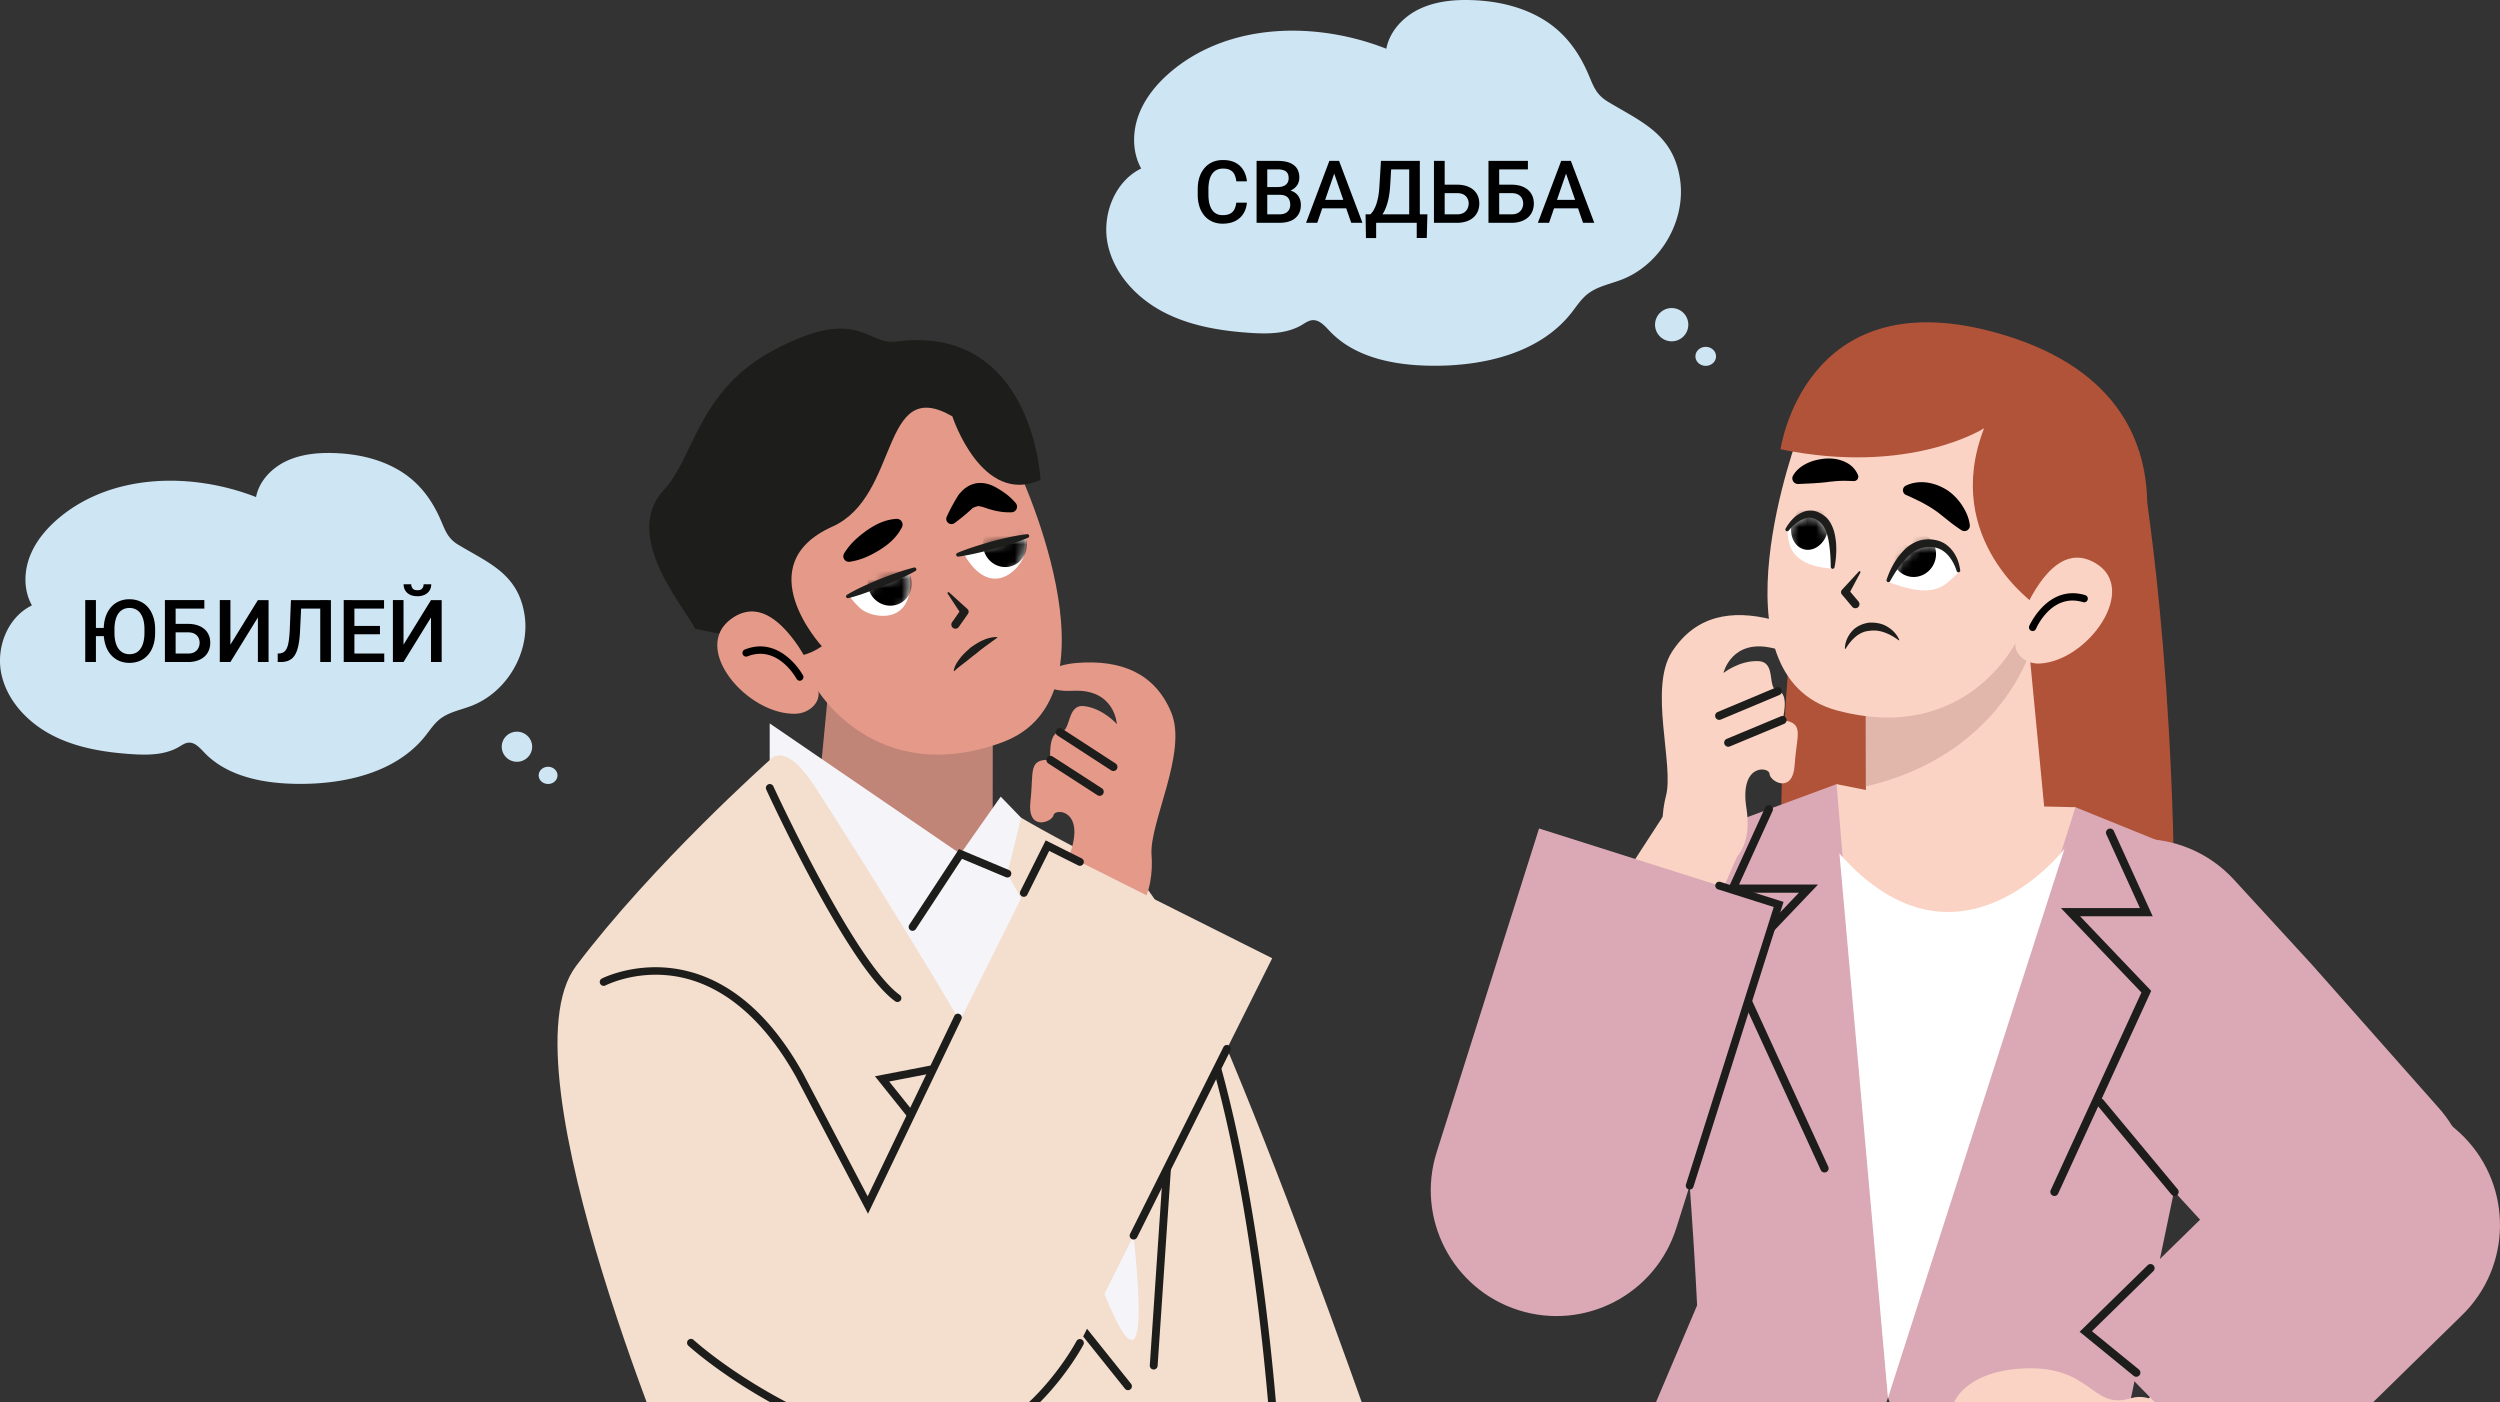 <svg xmlns="http://www.w3.org/2000/svg" width="287" height="161" fill="none" class="styles_icon__pUY_O">
    <rect width="100%" height="100%" fill="#333333" stroke="none"/>
    <path fill="#C18578"
          d="m113.941 84.99-.019 17.25c-.008 7.064-6.836 12.107-13.578 10.029a10.505 10.505 0 0 1-7.358-11.044l2.688-28.04 9.823-1.302z"></path>
    <path fill="#C18578"
          d="m95.156 78.576.516-5.391 7.284-.965 4.159 2.176 6.825 10.592-.01 8.884c-15.162-3.51-18.773-15.295-18.774-15.296"></path>
    <path fill="#E59A89"
          d="M93.723 79.023s-2.426-3.34-4.934-7.581c-4.232-7.155-6.733-15.306 3.428-22.422 9.332-6.535 20.168-7.55 24.302 4.031 0 0 13.044 26.902-1.521 32.189-14.563 5.288-21.275-6.217-21.275-6.217"></path>
    <path fill="#1D1D1B"
          d="M109.329 47.797s3.358 10.335 10.124 7.3c0 0-.827-17.944-16.626-15.886-3.347.435-4.256-4.176-13.953.954-8.78 4.645-9.22 12.445-12.645 16.057-5.034 5.308 2.644 13.852 3.577 15.974l6.078 1.218s4.033 3.865 8.464.773c0 0-8.61-9.33 1.22-13.737 7.789-3.492 5.446-17.454 13.761-12.654"></path>
    <path fill="#E59A89"
          d="M93.923 79.246c-.55-2.042-1.449-3.986-2.748-5.721-1.782-2.38-4.264-4.535-7.133-2.549-4.884 3.383 1.766 11.158 7.315 10.961 1.632-.057 2.913-1.405 2.566-2.69"></path>
    <path fill="#000"
          d="M91.814 78.149a.42.42 0 0 1-.37-.221c-.088-.162-2.207-3.953-5.66-2.569a.422.422 0 0 1-.312-.782c4.166-1.677 6.685 2.903 6.711 2.949a.42.42 0 0 1-.169.57.4.4 0 0 1-.2.053"></path>
    <path fill="#1D1D1B"
          d="M109.493 76.994c.093-.594.437-1.052.766-1.486.343-.434.745-.783 1.154-1.157.886-.633 1.884-1.22 3.031-1.22.025 0 .045.02.045.044 0 .016-.011.032-.022.04-.866.656-1.695 1.206-2.469 1.873-.415.288-.806.642-1.216.95-.405.316-.828.622-1.201.983l-.013.012a.045.045 0 0 1-.064-.001.04.04 0 0 1-.011-.038"></path>
    <path fill="#fff"
          d="M110.71 63.703s3.461-1.775 7.084-1.88c0 0 .021 1.208-.253 2.016-.56 1.65-3.818 4.964-6.831-.136"></path>
    <mask id="reason_svg__a" width="8" height="6" x="110" y="61" maskUnits="userSpaceOnUse" style="mask-type:luminance">
        <path fill="#fff"
              d="M110.71 63.703s3.461-1.775 7.084-1.88c0 0 .021 1.208-.253 2.016-.56 1.65-3.818 4.964-6.831-.136"></path>
    </mask>
    <g mask="url(#reason_svg__a)">
        <path fill="#000"
              d="M112.898 62.985c.273 1.407 1.6 2.334 2.963 2.07 1.364-.265 2.248-1.621 1.975-3.03s-1.6-2.335-2.963-2.07c-1.364.266-2.248 1.622-1.975 3.03"></path>
    </g>
    <path fill="#1D1D1B"
          d="m108.956 68.004 2.114 1.92a.406.406 0 0 1 .06.532l-.031.046-1.03 1.472a.47.47 0 1 1-.771-.54l1.03-1.473.027.576-1.564-2.39a.11.11 0 0 1 .165-.143M118.024 61.73c-1.284.552-2.616.914-3.946 1.29-1.338.345-2.676.688-4.057.88a.221.221 0 0 1-.116-.423c1.286-.542 2.613-.93 3.94-1.32 1.34-.343 2.683-.677 4.072-.834.115-.013.22.07.234.187a.215.215 0 0 1-.127.22"></path>
    <path fill="#fff"
          d="M104.42 65.818s-3.83.676-6.782 2.782c0 0 .712.975 1.417 1.454 1.442.978 6.037 1.652 5.365-4.236"></path>
    <mask id="reason_svg__b" width="8" height="6" x="97" y="65" maskUnits="userSpaceOnUse" style="mask-type:luminance">
        <path fill="#fff"
              d="M104.42 65.818s-3.83.676-6.782 2.782c0 0 .712.975 1.417 1.454 1.442.978 6.037 1.652 5.365-4.236"></path>
    </mask>
    <g mask="url(#reason_svg__b)">
        <path fill="#000"
              d="M104.402 65.84c.632 1.288.132 2.829-1.115 3.442s-2.77.065-3.4-1.222c-.632-1.288-.133-2.828 1.115-3.441 1.247-.612 2.769-.066 3.4 1.222"></path>
    </g>
    <path fill="#1D1D1B"
          d="M97.24 68.277c1.202-.714 2.473-1.26 3.748-1.795 1.293-.493 2.586-.985 3.937-1.33a.22.22 0 0 1 .162.405c-1.216.682-2.49 1.217-3.765 1.752-1.287.504-2.567 1.02-3.924 1.356a.211.211 0 0 1-.159-.389"></path>
    <path fill="#000"
          d="M108.684 59.32c.412-.91.891-1.766 1.41-2.59l.158-.158c.371-.426.943-.94 1.849-1.095.904-.131 1.622.162 2.11.411.864.472 1.691 1.03 2.394 1.866a.644.644 0 0 1-.463 1.057c-1.091.048-2.06-.183-2.992-.5a4 4 0 0 0-.73-.198c-.08-.04-.361.02-.744.204l.157-.157a21 21 0 0 1-2.259 1.893.597.597 0 0 1-.89-.733M103.544 60.528c-.629 1.224-1.565 1.983-2.579 2.62-1.026.62-2.11 1.153-3.422 1.342a.636.636 0 0 1-.634-.963c.69-1.132 1.605-1.92 2.579-2.62.985-.684 2.049-1.246 3.421-1.342a.662.662 0 0 1 .635.963"></path>
    <path fill="#F5F4F9"
          d="m117.221 93.873 15.161 43.699 3.605 26.337-24.787-11.858-22.839-64.794v-4.21l21.902 14.984 4.618-6.577z"></path>
    <path fill="#F4DECE"
          d="M93.63 90.43s25.509 39.299 33.103 58.009 2.009-17.194 2.009-17.194.25-7.005-13.092-30.953l1.571-6.418s6.205 3.674 12.888 6.668c6.682 2.993 30.349 72.219 30.349 72.219H78.907s-21.616-50.119-12.789-61.844 22.243-23.66 22.243-23.66 1.664-2.47 5.268 3.172"></path>
    <path fill="#E59A89"
          d="M123.868 104.669s-2.744-1.761-1.009-6.742-1.752-5.164-1.913-4.347-3.051 1.897-2.653-1.568-.301-4.887 2.287-4.778c0 0-.291-3.177 1.091-3.183s.696-3.262 2.835-2.983c2.138.28 3.707 2.055 3.707 2.055s-.209-4.06-5.024-3.82c-4.815.241-4.385-2.843.538-3.206 4.922-.363 8.842 1.132 10.737 5.705 1.896 4.574-2.553 12.68-2.265 16.363.287 3.686-1.053 10.18-8.331 6.504"></path>
    <path fill="#1D1D1B"
          d="M126.242 91.363a.47.47 0 0 1-.256-.075l-5.662-3.658a.472.472 0 0 1 .511-.792l5.662 3.658a.472.472 0 0 1-.255.867M127.817 88.515a.47.47 0 0 1-.256-.076l-6.147-3.992a.47.47 0 0 1-.14-.652.47.47 0 0 1 .65-.14l6.147 3.993a.472.472 0 0 1-.254.867M104.766 106.858a.448.448 0 0 1-.376-.697l5.703-8.69 5.729 2.404a.449.449 0 1 1-.345.83l-5.043-2.115-5.294 8.063a.44.44 0 0 1-.374.205M103.029 115.033a.44.44 0 0 1-.261-.084c-5.373-3.861-14.433-23.497-14.815-24.332a.45.45 0 0 1 .816-.375c.094.202 9.34 20.255 14.521 23.977a.45.45 0 0 1 .105.627.45.45 0 0 1-.366.187M129.495 159.592a.45.45 0 0 1-.351-.169l-28.699-35.868 12.26-2.363a.45.45 0 0 1 .169.884l-10.796 2.081 27.769 34.704a.451.451 0 0 1-.352.731M129.495 116.86a.45.45 0 0 1-.393-.233l-7.821-14.189a.45.45 0 0 1 .786-.435l7.821 14.19a.45.45 0 0 1-.393.667M146.841 172.741a.447.447 0 0 1-.448-.424c-2.233-39.265-9.016-55.571-9.084-55.73a.45.45 0 0 1 .827-.353c.068.161 6.909 16.579 9.153 56.033a.45.45 0 0 1-.423.474zM132.445 157.219l-.03-.001a.45.45 0 0 1-.419-.479l2.348-34.753-7.106-1.643a.45.45 0 0 1-.337-.54.44.44 0 0 1 .539-.336l7.852 1.814-2.398 35.517a.45.45 0 0 1-.449.421"></path>
    <path fill="#F4DECE"
          d="m120.248 97.078 25.8 12.927-24.814 49.651c-3.565 7.134-12.231 10.023-19.356 6.454-7.125-3.571-10.01-12.247-6.445-19.381z"></path>
    <path fill="#1D1D1B"
          d="m99.646 139.336-8.229-15.648c-3.9-7.023-8.938-11.073-14.567-11.702-4.23-.471-7.33 1.136-7.36 1.153a.45.45 0 0 1-.419-.795c.134-.068 13.31-6.785 23.137 10.916l7.401 14.078 9.95-20.713a.444.444 0 0 1 .599-.209.447.447 0 0 1 .21.599zM106.223 167.179c-1.417 0-2.907-.195-4.468-.638-13.835-3.92-22.66-11.986-22.748-12.067a.45.45 0 0 1 .61-.661c.087.079 8.763 8.004 22.384 11.863 13.38 3.794 21.508-11.584 21.591-11.739a.45.45 0 0 1 .797.413c-.074.143-6.779 12.829-18.166 12.829M117.536 102.956a.45.45 0 0 1-.403-.651l2.914-5.83 4.144 2.076a.45.45 0 0 1-.401.805l-3.343-1.674-2.51 5.026a.45.45 0 0 1-.401.248M130.135 142.3a.452.452 0 0 1-.403-.651l10.725-21.462a.451.451 0 0 1 .805.404l-10.725 21.461a.45.45 0 0 1-.402.248"></path>
    <path fill="#B15339"
          d="M245.55 51.739s4.041 20.902 4.092 55c.029 19.576-23.429 16.794-37.609 15.309-14.18-1.484-4.097-69.33-4.097-69.33z"></path>
    <path fill="#FAD3C4"
          d="m214.198 81.397.019 17.252c.008 7.064 6.836 12.107 13.579 10.029a10.504 10.504 0 0 0 7.357-11.044l-2.687-28.04-9.824-1.301z"></path>
    <path fill="#E2B7AB"
          d="m232.983 74.984-.516-5.391-7.283-.965-4.16 2.175-6.826 10.593.01 8.884c15.164-3.51 18.774-15.296 18.775-15.296"></path>
    <path fill="#FAD3C4"
          d="M231.56 73.484s2.12-3.543 4.242-7.99c3.581-7.504 5.349-15.843-5.403-22.028-9.875-5.68-20.759-5.726-23.849 6.176 0 0-10.606 27.956 4.37 31.927s20.64-8.085 20.64-8.085"></path>
    <path fill="#B15339"
          d="M227.772 49.164s-8.49 5.472-23.366 2.413c0 0 2.685-19.198 24.206-13.53 14.348 3.778 17.734 12.52 17.882 19.456.083 3.919-2.006 7.816-2.006 7.816l-3.717 6.896-6.993-2.71s-10.978-7.486-6.006-20.341"></path>
    <path fill="#fff"
          d="M210.346 65.26s.107-9.797-5.18-4.467c0 0 .082 1.4.449 2.17.612 1.283 2.186 2.182 4.731 2.297"></path>
    <mask id="reason_svg__c" width="6" height="7" x="205" y="59" maskUnits="userSpaceOnUse" style="mask-type:luminance">
        <path fill="#fff"
              d="M210.346 65.26s.107-9.797-5.18-4.467c0 0 .082 1.4.449 2.17.612 1.283 2.186 2.182 4.731 2.297"></path>
    </mask>
    <g mask="url(#reason_svg__c)">
        <path fill="#000"
              d="M209.794 61.094c-.367 1.386-1.576 2.269-2.701 1.97-1.125-.298-1.741-1.663-1.375-3.05s1.576-2.269 2.701-1.97c1.125.297 1.741 1.663 1.375 3.05"></path>
    </g>
    <path fill="#1D1D1B"
          d="M211.795 74.443c.017-.695.293-1.372.768-1.932.47-.574 1.215-.905 1.946-1.027.729-.042 1.501.062 2.122.44.624.363 1.129.886 1.402 1.525a.045.045 0 0 1-.024.06c-.015.005-.036 0-.048-.009-1.06-.786-2.2-1.257-3.344-1.08-1.137.074-2.044.916-2.732 2.046a.046.046 0 0 1-.063.022.06.06 0 0 1-.027-.045M213.57 65.734l-1.346 2.52-.023-.575 1.155 1.374a.47.47 0 1 1-.718.607l-1.156-1.374-.036-.042a.404.404 0 0 1 .012-.535l1.936-2.1a.11.11 0 0 1 .155-.007.11.11 0 0 1 .021.132M204.989 60.68c.465-.805 1.089-1.563 2.076-1.93a2.28 2.28 0 0 1 1.573.009c.49.218.905.474 1.258.898.631.853.806 1.818.887 2.733a10.4 10.4 0 0 1-.181 2.731.22.22 0 0 1-.257.173.23.23 0 0 1-.178-.224 19 19 0 0 0-.178-2.594c-.127-.835-.33-1.686-.79-2.258-.471-.572-1.2-.94-1.903-.723-.715.191-1.413.775-1.953 1.41l-.013.016a.21.21 0 0 1-.295.023.21.21 0 0 1-.046-.264"></path>
    <path fill="#fff"
          d="M216.744 66.795s3.982-8.836 8.277-1.261c0 0-.898.921-1.574 1.44-1.126.866-2.745 1.334-6.703-.18"></path>
    <mask id="reason_svg__d" width="10" height="6" x="216" y="62" maskUnits="userSpaceOnUse"
          style="mask-type:luminance">
        <path fill="#fff"
              d="M216.744 66.795s3.982-8.836 8.277-1.261c0 0-.898.921-1.574 1.44-1.126.866-2.745 1.334-6.703-.18"></path>
    </mask>
    <g mask="url(#reason_svg__d)">
        <path fill="#000"
              d="M217.386 62.747c-.514 1.339.12 2.829 1.416 3.328 1.297.5 2.765-.18 3.278-1.52.515-1.338-.119-2.828-1.415-3.327s-2.764.18-3.279 1.519"></path>
    </g>
    <path fill="#1D1D1B"
          d="M224.621 65.543c-.275-.876-.776-1.728-1.461-2.232-.68-.51-1.582-.638-2.436-.424-.808.169-1.533.782-2.137 1.478-.61.7-1.143 1.515-1.601 2.347l-.006.012a.219.219 0 0 1-.398-.176c.321-.96.763-1.866 1.387-2.687.614-.804 1.441-1.575 2.563-1.849 1.031-.228 2.277-.065 3.115.689.846.733 1.25 1.75 1.388 2.771a.21.21 0 0 1-.407.092z"></path>
    <path fill="#000"
          d="M212.371 55.213a14 14 0 0 0-1.33.002c-.441.038-.89.067-1.372.14-1.147.123-1.945.151-3.208.207h-.026a.649.649 0 0 1-.586-.978c.365-.618.942-1.081 1.581-1.387.642-.318 1.306-.453 1.925-.532.693-.068 1.444-.031 2.166.243.729.273 1.391.735 1.771 1.613a.505.505 0 0 1-.477.706zM218.795 55.747c1.625-.762 3.423-.336 4.812.566a6.2 6.2 0 0 1 1.681 1.766c.418.652.741 1.37.848 2.179a.626.626 0 0 1-.958.612l-.03-.02a19 19 0 0 1-1.642-1.208c-.505-.39-.986-.81-1.406-1.08-.469-.329-.959-.603-1.471-.884-.508-.256-1.1-.543-1.664-.79l-.156-.068a.59.59 0 0 1-.014-1.073"></path>
    <path fill="#FAD3C4"
          d="M231.379 73.723c.367-2.083 1.09-4.099 2.23-5.943 1.564-2.53 3.845-4.896 6.879-3.173 5.166 2.935-.769 11.27-6.313 11.568-1.631.088-3.026-1.14-2.796-2.452"></path>
    <path fill="#000"
          d="M233.346 72.445a.422.422 0 0 1-.386-.588c.022-.05 2.137-4.818 6.422-3.536a.42.42 0 0 1 .281.526.42.42 0 0 1-.523.282c-3.582-1.083-5.337 2.891-5.408 3.06a.42.42 0 0 1-.386.256"></path>
    <path fill="#DAA9B5"
          d="M194.827 149.855s-1.527-32.884-5.016-47.589c-.553-2.336.617-4.73 2.876-5.533l18.151-6.714 10.944 6.065 16.48-3.414 15.378 6.23a4.577 4.577 0 0 1 2.672 5.529l-11.68 56.088 3.428 12.243-27.057-.468-4.26-11.853-4.082 11.853-27.15-.488z"></path>
    <path fill="#DAA9B5"
          d="m279.815 127.018-14.435-16.312-8.925-9.725c-5.388-5.875-14.514-6.265-20.382-.87-5.869 5.396-6.257 14.532-.869 20.408l14.438 16.309 8.922 9.728c5.388 5.876 14.513 6.265 20.382.87 5.868-5.395 6.257-14.532.869-20.408"></path>
    <path fill="#FAD3C4" d="m266.467 137.274-20.071 23.601 6.647 8.768 23.11-19.563z"></path>
    <path fill="#FAD3C4"
          d="M253.363 168.484s-2.609 7.574-8.282 6.419c-5.673-1.153-9.695 2.162-11.235 3.091-1.538.93-4.928.692-3.347-3.169 0 0-6.69 2.019-4.677-2.86 0 0-5.043-1.869.403-5.07s11.616-3.092 11.616-3.092-6.049-2.842-10.761-.858c-4.713 1.984-4.185-5.053 4.474-5.798s8.375 4.813 13.077 3.37 8.732 7.967 8.732 7.967"></path>
    <path fill="#DAA9B5"
          d="m259.616 173.516-20.167-20.658 23.042-22.549c5.697-5.576 14.83-5.472 20.399.233 5.568 5.704 5.465 14.848-.233 20.425z"></path>
    <path fill="#FAD3C4" d="m238.262 92.669-21.518 67.77-5.906-70.42 11.423 2.294z"></path>
    <path fill="#fff" d="M237.006 97.433s-12.233 15.965-25.84.553l5.577 62.454z"></path>
    <path fill="#1D1D1B"
          d="M249.642 137.3a.47.47 0 0 1-.362-.171l-8.52-10.251a.475.475 0 0 1 .06-.664.47.47 0 0 1 .664.062l8.52 10.251a.474.474 0 0 1-.362.773M245.243 158.053a.47.47 0 0 1-.298-.106l-6.202-5.059 7.808-7.64a.47.47 0 1 1 .658.673l-7.054 6.902 5.386 4.393a.471.471 0 0 1-.298.837M209.455 134.601a.47.47 0 0 1-.428-.275l-10.679-23.271 8.164-8.568h-8.335l4.462-9.79a.474.474 0 0 1 .623-.233.473.473 0 0 1 .234.625l-3.856 8.457h9.07l-9.241 9.698 10.414 22.689a.472.472 0 0 1-.428.668"></path>
    <path fill="#1D1D1B"
          d="M235.848 137.299a.472.472 0 0 1-.428-.668l10.416-22.69-9.244-9.697h9.073l-3.856-8.458a.47.47 0 1 1 .857-.392l4.462 9.791h-8.338l8.167 8.568-.132.29-10.548 22.98a.47.47 0 0 1-.429.276"></path>
    <path fill="#FAD3C4" d="m176.807 115.452 14.592-22.492 8.904 3.353-10.499 24.02z"></path>
    <path fill="#FAD3C4"
          d="M198.301 99.236s3.013-1.244 2.189-6.455c-.824-5.21 2.64-4.77 2.653-3.938s2.665 2.411 2.889-1.07 1.164-4.756-1.402-5.109c0 0 .85-3.075-.508-3.326s-.106-3.334-2.26-3.44-4.012 1.362-4.012 1.362.926-3.958 5.621-2.864 4.821-2.017.041-3.25-8.904-.461-11.58 3.703.263 12.932-.675 16.506c-.937 3.574-.77 10.203 7.044 7.88"></path>
    <path fill="#1D1D1B"
          d="M198.409 85.726a.47.47 0 0 1-.181-.905l6.222-2.592a.47.47 0 0 1 .361.87l-6.222 2.592a.5.5 0 0 1-.18.035M197.364 82.644a.472.472 0 0 1-.182-.905l6.758-2.835a.472.472 0 0 1 .363.868l-6.757 2.835a.5.5 0 0 1-.182.037"></path>
    <path fill="#DAA9B5"
          d="m204.188 103.832-27.504-8.722-11.756 37.167c-2.405 7.604 1.802 15.721 9.397 18.13s15.702-1.804 18.107-9.408z"></path>
    <path fill="#1D1D1B"
          d="M193.978 136.562a.451.451 0 0 1-.428-.586l10.075-31.851-6.396-2.027a.45.45 0 0 1-.292-.565.45.45 0 0 1 .564-.292l7.251 2.3-10.346 32.708a.45.45 0 0 1-.428.313"></path>
    <g clip-path="url(#reason_svg__e)">
        <path fill="#CEE5F4"
              d="M177.743 2.607c-2.564-1.763-5.724-2.5-8.834-2.596-2.044-.064-4.144.146-5.986 1.035s-3.393 2.541-3.773 4.55c-8.076-3.177-18.013-2.993-24.664 2.58-1.622 1.36-3.03 3.038-3.767 5.021s-.741 4.297.29 6.145c-3.086 1.51-4.555 5.405-3.825 8.76.73 3.357 3.306 6.104 6.347 7.701 3.041 1.598 6.516 2.175 9.944 2.408 2.046.14 4.222.133 5.986-.912.378-.223.75-.498 1.186-.54.81-.076 1.436.649 1.994 1.24 2.935 3.112 7.547 3.959 11.826 3.99 5.874.041 12.256-1.436 15.902-6.04.594-.75 1.113-1.58 1.86-2.176 1.113-.89 2.583-1.153 3.913-1.663 4.532-1.738 7.485-6.872 6.706-11.661-.828-5.1-4.428-6.456-8.276-8.783-1.471-.89-1.694-1.963-2.374-3.476-1.006-2.235-2.414-4.178-4.455-5.583M191.909 39.183a1.909 1.909 0 1 1 0-3.818 1.909 1.909 0 0 1 0 3.818M195.818 42c-.652 0-1.181-.489-1.181-1.09 0-.603.529-1.091 1.181-1.091.653 0 1.182.488 1.182 1.09s-.529 1.09-1.182 1.09"></path>
        <path fill="#000"
              d="M141.922 23.265h1.221q-.059.698-.391 1.245a2.3 2.3 0 0 1-.933.854q-.6.313-1.46.313a2.9 2.9 0 0 1-1.186-.235 2.6 2.6 0 0 1-.903-.674 3.1 3.1 0 0 1-.577-1.06 4.6 4.6 0 0 1-.195-1.386v-.59q0-.768.2-1.387a3.1 3.1 0 0 1 .586-1.06q.38-.444.913-.679.537-.234 1.206-.234.85 0 1.436.312.585.313.908.865.327.552.4 1.264h-1.22a2.3 2.3 0 0 0-.215-.786 1.1 1.1 0 0 0-.479-.498q-.317-.176-.83-.176-.42 0-.732.157a1.4 1.4 0 0 0-.523.459 2.2 2.2 0 0 0-.317.747 4.5 4.5 0 0 0-.102 1.006v.6q0 .537.092.977.098.434.293.747.2.313.508.483.308.171.737.171.523 0 .845-.166.327-.166.493-.483.171-.323.225-.786m5-.899h-1.812l-.009-.893h1.582q.4 0 .678-.118a.94.94 0 0 0 .43-.346q.147-.23.147-.552 0-.357-.137-.581a.78.78 0 0 0-.42-.327 2.1 2.1 0 0 0-.713-.103h-1.187v6.133h-1.225v-7.11h2.412q.586 0 1.045.113.463.113.786.351.327.235.493.596.171.361.171.86 0 .44-.21.805-.21.361-.62.591t-1.021.273zm-.054 3.213h-2.143l.551-.972h1.592q.415 0 .694-.136a.96.96 0 0 0 .415-.386 1.16 1.16 0 0 0 .141-.581q0-.346-.122-.6a.84.84 0 0 0-.386-.396q-.263-.142-.688-.142h-1.377l.01-.893h1.792l.278.336q.586.02.962.26.381.238.566.62.186.38.186.82 0 .678-.298 1.137a1.84 1.84 0 0 1-.845.699q-.552.234-1.328.234m6.475-6.162-2.124 6.162h-1.284l2.675-7.11h.821zm1.777 6.162-2.129-6.162-.093-.947h.826l2.685 7.109zm-.102-2.637v.972h-3.868v-.972zm7.9 1.665v.972h-5.239v-.972zm-4.937 0v2.72h-1.171l-.044-2.72zm5.884 0-.073 2.715h-1.152v-2.715zm-1.806-6.137v.976h-3.282v-.976zm.937 0v7.109h-1.221v-7.11zm-4.463 0h1.226l-.171 2.88a10 10 0 0 1-.142 1.23 7 7 0 0 1-.249.982q-.142.43-.322.762-.18.327-.386.566a3 3 0 0 1-.835.689H157v-.972h.317q.132-.121.293-.351.162-.235.313-.61.156-.382.273-.943t.161-1.352zm6.934 2.73h1.787q.81 0 1.387.273.576.268.879.756.302.489.302 1.138 0 .488-.171.894-.17.405-.503.703a2.3 2.3 0 0 1-.81.454 3.4 3.4 0 0 1-1.084.161h-2.637v-7.11h1.231v6.138h1.406q.463 0 .762-.17.297-.176.439-.46.147-.282.147-.62a1.2 1.2 0 0 0-.147-.595 1.04 1.04 0 0 0-.439-.43q-.299-.162-.762-.161h-1.787zm9.936-2.73v.976h-3.305v6.133h-1.221v-7.11zm-3.676 2.73h1.787q.81 0 1.386.273.577.268.879.756.303.489.303 1.138 0 .488-.171.894-.17.405-.503.703a2.3 2.3 0 0 1-.81.454 3.4 3.4 0 0 1-1.084.161h-2.637v-7.11h1.23v6.138h1.407q.464 0 .761-.17.298-.176.44-.46.146-.282.146-.62a1.23 1.23 0 0 0-.146-.595 1.04 1.04 0 0 0-.44-.43q-.297-.162-.761-.161h-1.787zm8.227-1.783-2.124 6.162h-1.284l2.676-7.11h.82zm1.777 6.162-2.128-6.162-.093-.947h.825l2.686 7.109zm-.102-2.637v.972h-3.867v-.972z"></path>
    </g>
    <g clip-path="url(#reason_svg__f)">
        <path fill="#CEE5F4"
              d="M46.393 54.36c-2.343-1.596-5.233-2.263-8.076-2.35-1.869-.058-3.789.133-5.473.936-1.684.804-3.103 2.3-3.45 4.117-7.383-2.874-16.469-2.708-22.55 2.334-1.482 1.23-2.77 2.749-3.444 4.544s-.677 3.887.266 5.559C.844 70.866-.5 74.39.168 77.426c.668 3.037 3.023 5.522 5.803 6.968s5.958 1.967 9.092 2.178c1.87.126 3.86.12 5.473-.825.345-.202.685-.451 1.084-.488.74-.07 1.313.586 1.823 1.121 2.683 2.816 6.9 3.582 10.812 3.61 5.371.037 11.206-1.3 14.54-5.465.543-.678 1.017-1.428 1.7-1.969 1.018-.804 2.361-1.042 3.578-1.504 4.143-1.572 6.843-6.217 6.131-10.55-.757-4.615-4.048-5.841-7.567-7.947-1.345-.805-1.548-1.776-2.17-3.145-.92-2.022-2.207-3.78-4.074-5.05M59.346 87.451a1.736 1.736 0 0 1-1.746-1.726c0-.954.782-1.727 1.745-1.727s1.746.773 1.746 1.727c0 .953-.782 1.726-1.745 1.726M62.92 90c-.597 0-1.08-.442-1.08-.987s.483-.986 1.08-.986c.596 0 1.08.441 1.08.986s-.484.987-1.08.987"></path>
        <path fill="#000"
              d="M11.012 68.89V76H9.786v-7.11zm1.484 3.199v.937H10.67v-.937zm5.313.161v.39q0 .807-.21 1.446-.21.64-.601 1.089-.39.45-.933.688a3 3 0 0 1-1.2.235 3 3 0 0 1-1.192-.235 2.7 2.7 0 0 1-.938-.688 3.1 3.1 0 0 1-.61-1.09 4.5 4.5 0 0 1-.215-1.444v-.391q0-.805.215-1.44a3.2 3.2 0 0 1 .605-1.09q.39-.453.933-.688.541-.24 1.191-.239.664 0 1.207.24.541.234.932.688.39.45.6 1.089.216.635.216 1.44m-1.226.39v-.4q0-.596-.117-1.05a2.3 2.3 0 0 0-.337-.766 1.4 1.4 0 0 0-.542-.469 1.6 1.6 0 0 0-.732-.161q-.401 0-.718.161-.318.156-.542.469-.221.307-.337.766a4.2 4.2 0 0 0-.117 1.05v.4q0 .597.117 1.055.117.459.342.777.23.312.547.473.316.157.717.157.415 0 .733-.157.317-.16.537-.473a2.3 2.3 0 0 0 .332-.777q.117-.459.117-1.054m6.875-3.75v.977h-3.306V76h-1.22v-7.11zm-3.677 2.73h1.787q.81 0 1.387.274.576.268.879.756.303.489.303 1.138 0 .489-.171.894t-.503.703a2.3 2.3 0 0 1-.81.454 3.4 3.4 0 0 1-1.085.161h-2.636v-7.11h1.23v6.138h1.406q.464 0 .762-.17.298-.176.44-.46.146-.282.146-.62 0-.327-.146-.595a1.04 1.04 0 0 0-.44-.43q-.297-.162-.762-.161h-1.787zm6.67 2.383 3.154-5.112h1.226V76h-1.226v-5.117L26.452 76h-1.22v-7.11h1.22zm10.6-5.112v.976h-3.407v-.976zm.938 0V76h-1.225v-7.11zm-4.59 0h1.216l-.17 3.53q-.034.776-.133 1.367-.097.59-.263 1.01-.165.42-.42.69-.255.263-.61.39-.352.122-.826.122h-.312v-.972l.19-.014q.258-.02.445-.122a.9.9 0 0 0 .322-.313q.132-.21.22-.542.087-.332.136-.81.054-.48.078-1.119zm10.713 6.137V76h-3.774v-.972zm-3.427-6.137V76h-1.226v-7.11zm2.934 2.968v.957h-3.281v-.957zm.469-2.968v.976h-3.75v-.976zm2.236 5.112 3.154-5.112h1.226V76h-1.226v-5.117L46.325 76h-1.22v-7.11h1.22zm2.31-6.934h.874q0 .406-.196.718-.19.307-.546.483a1.86 1.86 0 0 1-.84.176q-.737 0-1.167-.38-.425-.387-.425-.997h.874q0 .274.161.484.165.204.557.205.386 0 .547-.205a.77.77 0 0 0 .16-.484"></path>
    </g>
    <defs>
        <clipPath id="reason_svg__e">
            <path fill="#fff" d="M197 0h-70v42h70z"></path>
        </clipPath>
        <clipPath id="reason_svg__f">
            <path fill="#fff" d="M64 52H0v38h64z"></path>
        </clipPath>
    </defs>
</svg>
